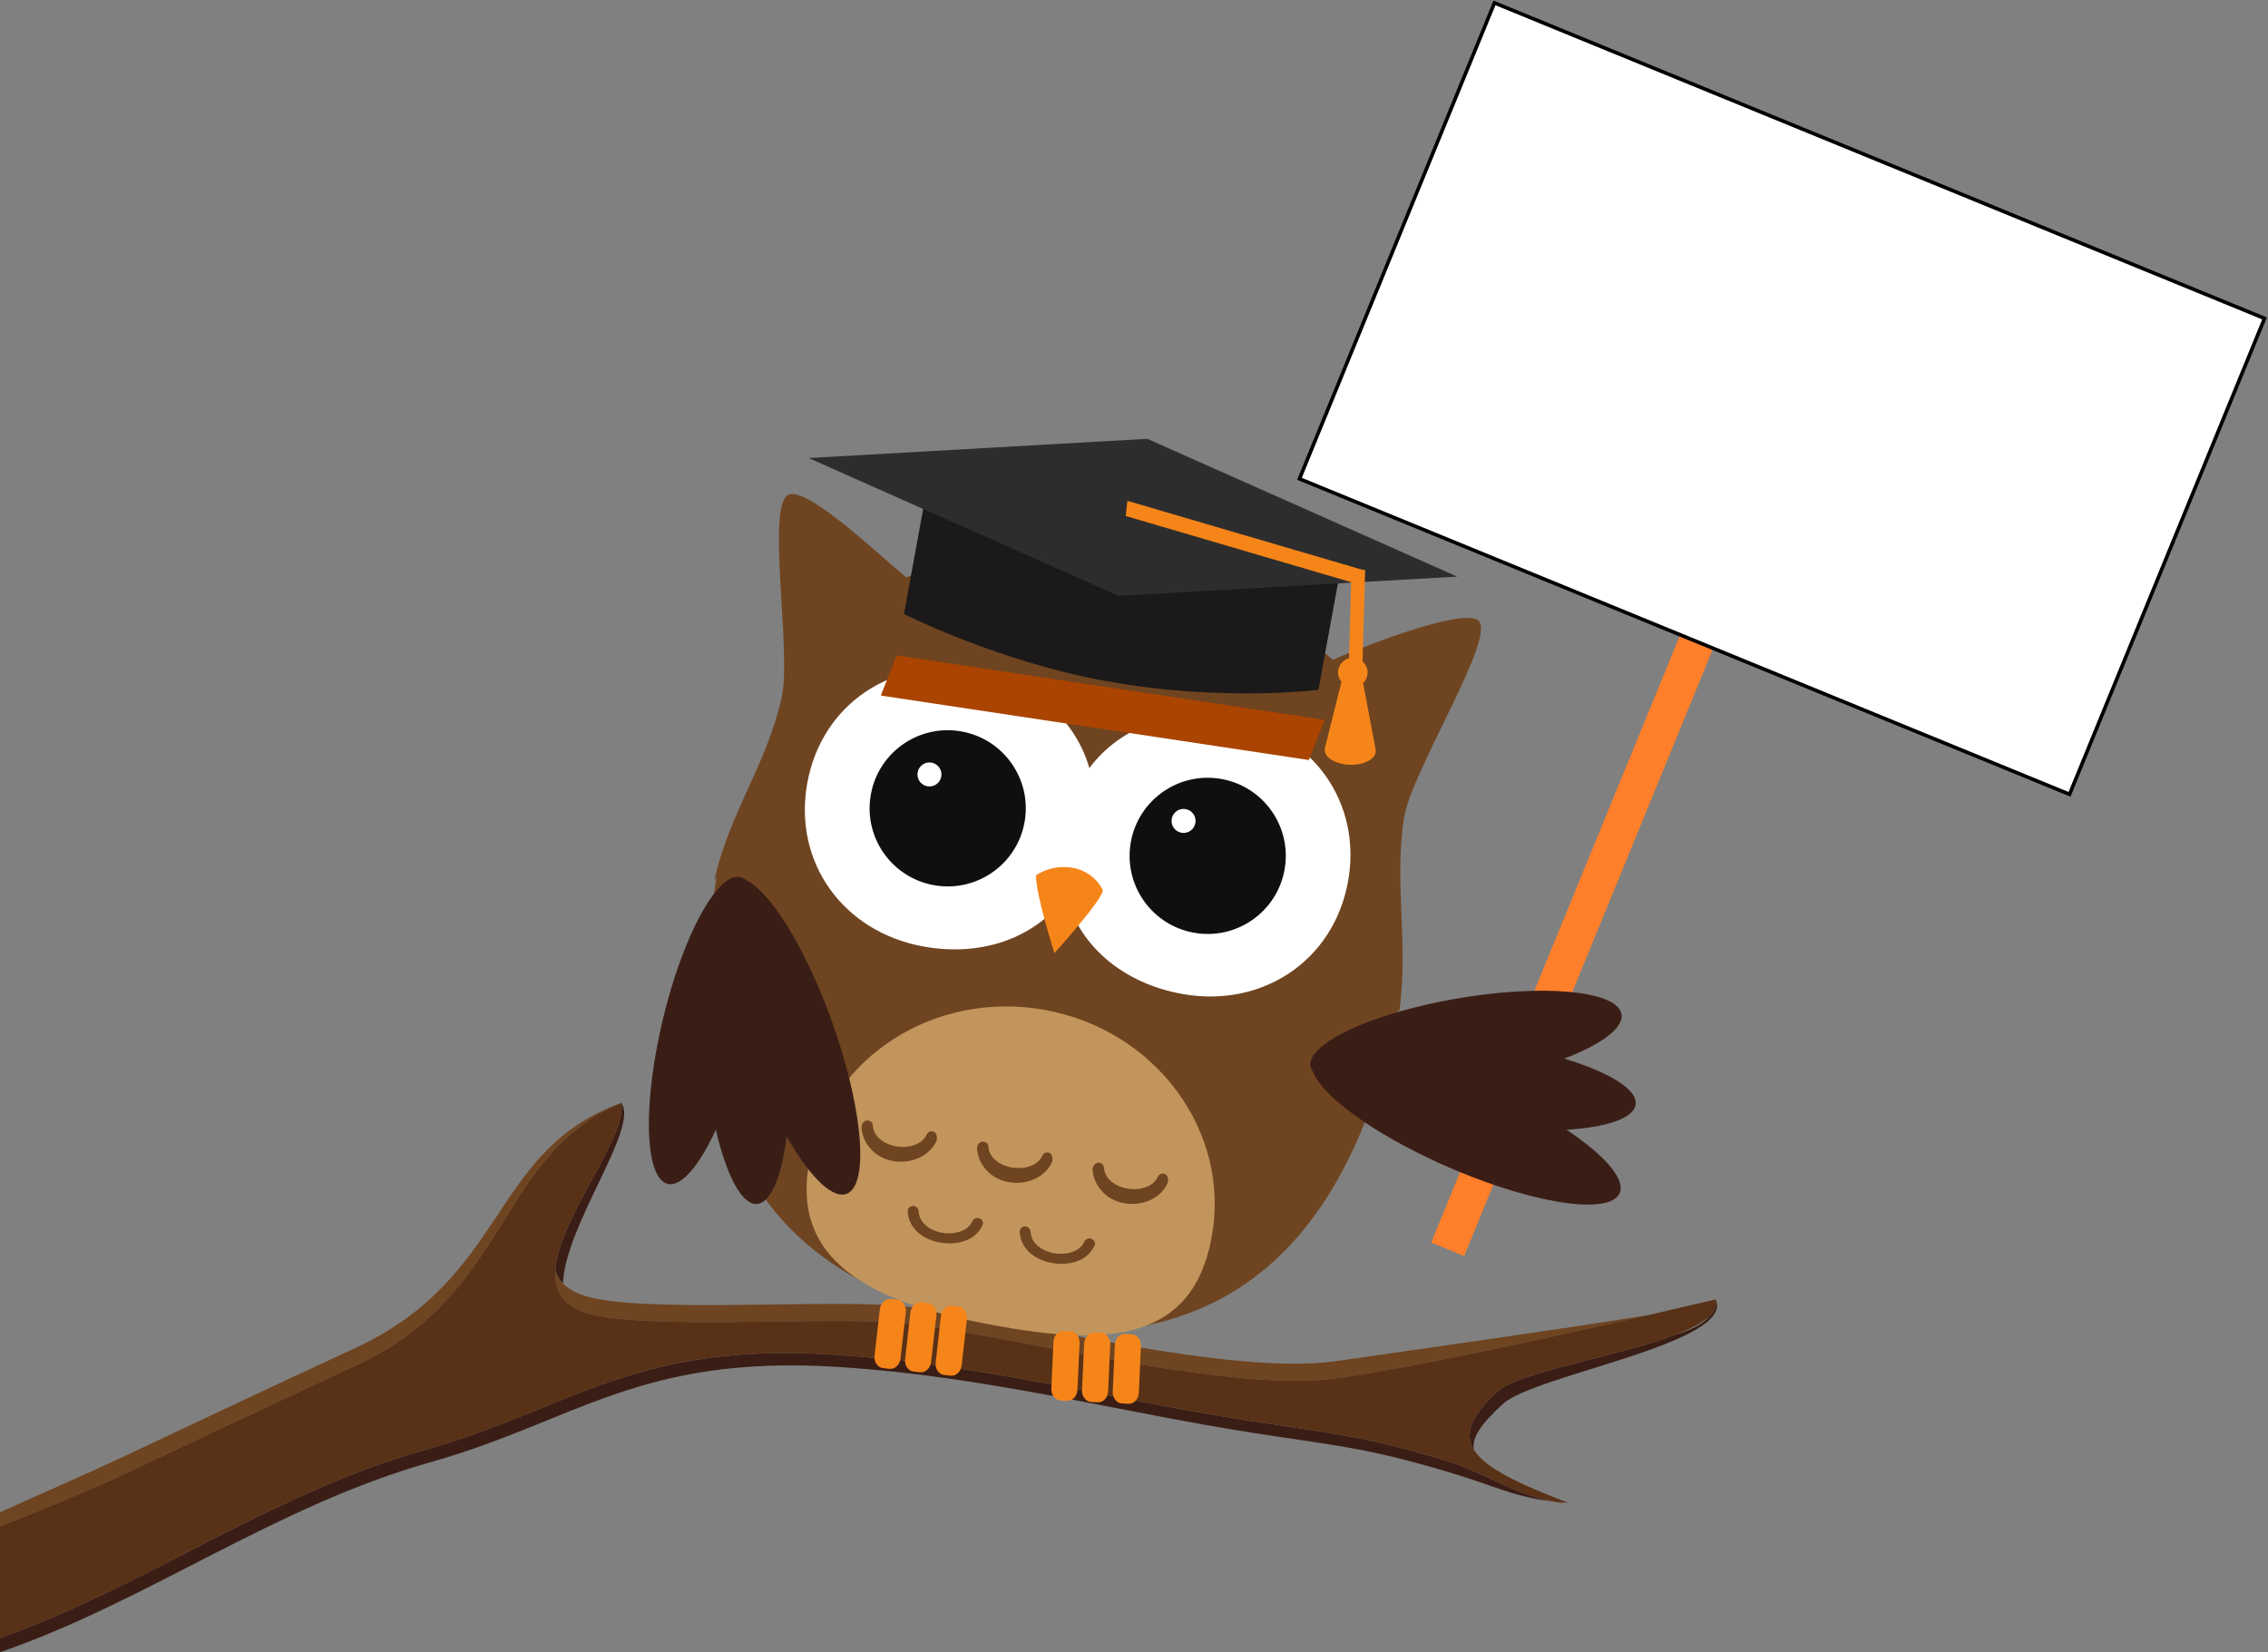 <?xml version="1.0" encoding="UTF-8" standalone="no"?>
<svg
   xmlns:dc="http://purl.org/dc/elements/1.1/"
   xmlns:cc="http://creativecommons.org/ns#"
   xmlns:rdf="http://www.w3.org/1999/02/22-rdf-syntax-ns#"
   xmlns:svg="http://www.w3.org/2000/svg"
   xmlns="http://www.w3.org/2000/svg"
   viewBox="0 0 629.057 458.269"
   height="458.269"
   width="629.057"
   xml:space="preserve"
   version="1.1"
   id="svg2"><rect x="0" y="0" width="629.057" height="458.269" fill="#808080" stroke="none"/><defs
     id="defs6" /><g
     transform="matrix(1.25,0,0,-1.25,0,582.574)"
     id="g10"><path
       d="m 346.503,132.72 c 0.469,-0.036 0.936,-0.073 1.431,-0.098 -0.515,0.027 -1.01,0.076 -1.504,0.126 0.024,-0.01 0.049,-0.019 0.073,-0.028"
       style="fill:#3a1e16;fill-opacity:1;fill-rule:nonzero;stroke:none"
       id="path16" /><path
       d="m 124.919,181.264 c 0.463,12.975 16.956,34.5 12.963,40.077 0.026,-0.166 0.044,-0.335 0.056,-0.507 0.535,-8.073 -14.079,-25.403 -14.716,-36.696 0.314,-1.053 0.861,-2.018 1.697,-2.874"
       style="fill:#3a1e16;fill-opacity:1;fill-rule:nonzero;stroke:none"
       id="path18" /><path
       d="m 320.006,142.221 c -18.024,5.335 -23.471,5.597 -42.59,8.55 -30.343,4.688 -59.722,12.676 -92.862,14.733 C 140.57,168.236 126.479,153.437 94.422,144.391 60.197,134.738 32.092,113.93 0,102.614 l 0,-3.17 c 32.601,11.212 60.981,32.426 95.638,42.199 32.057,9.046 46.148,23.847 90.132,21.115 33.14,-2.059 62.519,-10.046 92.863,-14.735 19.119,-2.951 24.564,-3.214 42.589,-8.548 9.829,-2.911 14.591,-5.499 22.711,-6.504 -0.693,0.154 -1.369,0.34 -2.022,0.562 -7.48,1.875 -13.131,6.089 -21.905,8.688"
       style="fill:#3a1e16;fill-opacity:1;fill-rule:nonzero;stroke:none"
       id="path20" /><path
       d="m 380.724,177.74 c 0.306,-1.344 -0.251,-2.58 -1.453,-3.733 -1.228,-1.691 -4.034,-3.046 -7.717,-4.187 -12.675,-4.78 -34.418,-8.115 -39.226,-12.485 -5.932,-5.388 -7.509,-9.407 -5.251,-13.011 -0.607,2.63 1.494,5.747 6.467,10.264 7.06,6.417 51.466,13.455 47.18,23.152"
       style="fill:#3a1e16;fill-opacity:1;fill-rule:nonzero;stroke:none"
       id="path22" /><path
       d="M 137.882,221.341 C 108.524,210.702 112.953,182.627 78.481,166.775 61.986,159.185 44.851,151.047 27.811,143.037 19.31,139.035 9.866,134.967 0,130.489 l 0,-3.135 c 10.031,4.017 19.291,7.719 28.172,11.9 17.039,8.01 34.174,16.147 50.67,23.738 34.472,15.852 31.439,46.903 59.04,58.349"
       style="fill:#6f4420;fill-opacity:1;fill-rule:nonzero;stroke:none"
       id="path24" /><path
       d="m 201.584,176.082 c -16.061,2.048 -60.838,-1.818 -72.721,2.74 -1.717,0.659 -3.008,1.484 -3.944,2.442 -0.836,0.856 -1.383,1.821 -1.697,2.874 -0.228,-4.037 1.326,-7.304 6.001,-9.099 11.883,-4.559 56.661,-0.692 72.722,-2.74 25.984,-3.315 71.631,-15.426 95.039,-12.024 17.793,2.588 47.288,9.053 68.801,13.99 -21.405,-3.479 -51.162,-7.588 -69.16,-10.206 -23.409,-3.402 -69.057,8.708 -95.041,12.023"
       style="fill:#6f4420;fill-opacity:1;fill-rule:nonzero;stroke:none"
       id="path26" /><path
       d="m 217.309,260.131 c 3.841,-0.341 6.951,-0.152 8.728,0.947 -2.056,-0.811 -5.113,-1.049 -8.728,-0.947"
       style="fill:#6f4420;fill-opacity:1;fill-rule:nonzero;stroke:none"
       id="path28" /><path
       d="m 346.43,132.748 c -1.595,0.159 -3.092,0.428 -4.519,0.785 0.653,-0.222 1.329,-0.408 2.022,-0.562 0.977,-0.217 1.984,-0.383 3.055,-0.44 -0.164,0.063 -0.322,0.126 -0.485,0.189 -0.024,0.009 -0.049,0.018 -0.073,0.028"
       style="fill:#6f4420;fill-opacity:1;fill-rule:nonzero;stroke:none"
       id="path30" /><path
       d="m 380.724,177.74 c -4.189,-0.987 -9.293,-2.179 -14.939,-3.475 -21.513,-4.937 -51.008,-11.402 -68.801,-13.99 -23.408,-3.402 -69.055,8.709 -95.039,12.024 -16.061,2.048 -60.839,-1.819 -72.722,2.74 -4.675,1.795 -6.229,5.062 -6.001,9.099 0.637,11.293 15.251,28.623 14.716,36.696 -0.012,0.173 -0.03,0.342 -0.056,0.507 C 110.281,209.895 113.314,178.844 78.842,162.992 62.346,155.401 45.211,147.264 28.172,139.254 19.291,135.073 10.031,131.371 0,127.354 l 0,-24.74 c 32.092,11.316 60.197,32.124 94.422,41.777 32.057,9.046 46.148,23.845 90.132,21.113 33.14,-2.057 62.519,-10.045 92.862,-14.733 19.119,-2.953 24.566,-3.215 42.59,-8.55 8.774,-2.599 14.425,-6.813 21.905,-8.688 1.427,-0.357 2.924,-0.626 4.519,-0.785 0.494,-0.05 0.989,-0.099 1.504,-0.126 -11.19,4.248 -18.363,7.722 -20.857,11.702 -2.258,3.604 -0.681,7.623 5.251,13.011 4.808,4.37 26.551,7.705 39.226,12.485 3.384,1.277 6.122,2.657 7.717,4.187 1.202,1.153 1.759,2.389 1.453,3.733"
       style="fill:#593117;fill-opacity:1;fill-rule:nonzero;stroke:none"
       id="path32" /><path
       d="m 311.513,284.503 c 1.584,10.422 21.1,40.95 16.377,43.978 -3.819,2.432 -24.347,-5.396 -32.144,-8.827 -11.266,10.153 -28.706,8.054 -47.892,11.562 -18.369,3.359 -33.188,11.597 -46.808,6.751 -6.269,5.201 -21.112,19.398 -25.793,18.421 -5.512,-1.166 0.441,-34.608 -1.769,-44.919 -3.23,-14.894 -11.74,-25.833 -14.955,-40.754 l 0.47,0.719 c -10.19,-62.233 15.779,-90.886 60.558,-99.073 44.424,-8.122 77.946,9.239 90.662,69.769 l 0.206,-0.897 c 2.261,15.075 -1.155,28.19 1.088,43.27"
       style="fill:#6f4420;fill-opacity:1;fill-rule:nonzero;stroke:none"
       id="path34" /><path
       d="m 268.868,191.587 c -4.262,-23.312 -23.186,-24.191 -47.864,-19.679 -24.666,4.51 -45.741,12.703 -41.479,36.014 4.262,23.313 27.719,38.538 52.389,34.028 24.672,-4.511 41.216,-27.05 36.954,-50.362"
       style="fill:#c2955c;fill-opacity:1;fill-rule:nonzero;stroke:none"
       id="path36" /><path
       d="m 223.858,203.745 -0.099,0.018 c -4.088,0.747 -6.764,3.989 -6.957,7.462 -0.039,0.66 0.515,1.468 1.187,1.513 0.672,0.039 1.284,-0.363 1.315,-1.037 0.161,-2.794 2.842,-4.249 5.074,-4.673 2.539,-0.473 5.753,0.146 6.898,2.594 0.285,0.62 1.016,0.895 1.619,0.613 0.62,-0.286 0.798,-1.476 0.508,-2.089 -1.676,-3.627 -6.036,-5.042 -9.543,-4.4"
       style="fill:#6f4420;fill-opacity:1;fill-rule:nonzero;stroke:none"
       id="path38" /><path
       d="m 198.201,208.435 -0.094,0.017 c -4.081,0.746 -6.758,3.987 -6.95,7.461 -0.04,0.66 0.523,1.467 1.186,1.513 0.667,0.04 1.278,-0.362 1.311,-1.037 0.169,-2.795 2.853,-4.251 5.078,-4.674 2.54,-0.474 5.749,0.146 6.892,2.595 0.279,0.621 1.015,0.895 1.628,0.611 0.604,-0.283 0.805,-1.477 0.512,-2.09 -1.694,-3.623 -6.049,-5.039 -9.564,-4.397"
       style="fill:#6f4420;fill-opacity:1;fill-rule:nonzero;stroke:none"
       id="path40" /><path
       d="m 249.492,199.058 -0.086,0.016 c -4.082,0.746 -6.766,3.989 -6.976,7.465 -0.022,0.657 0.536,1.464 1.197,1.511 0.678,0.038 1.276,-0.361 1.326,-1.039 0.161,-2.794 2.83,-4.247 5.064,-4.671 2.538,-0.473 5.758,0.145 6.903,2.593 0.286,0.62 1.019,0.894 1.619,0.613 0.605,-0.283 0.803,-1.476 0.507,-2.089 -1.685,-3.625 -6.036,-5.042 -9.554,-4.398"
       style="fill:#6f4420;fill-opacity:1;fill-rule:nonzero;stroke:none"
       id="path42" /><path
       d="m 233.41,185.824 -0.094,0.017 c -4.088,0.747 -6.86,3.401 -7.058,6.865 -0.044,0.676 0.469,1.18 1.134,1.22 0.677,0.044 1.247,-0.509 1.281,-1.186 0.159,-2.803 2.829,-4.313 5.049,-4.737 2.56,-0.478 5.764,0.101 6.899,2.553 0.278,0.62 1.015,0.879 1.633,0.58 0.613,-0.274 0.883,-0.874 0.609,-1.485 -1.684,-3.619 -5.932,-4.471 -9.452,-3.828"
       style="fill:#6f4420;fill-opacity:1;fill-rule:nonzero;stroke:none"
       id="path44" /><path
       d="m 208.575,190.365 -0.099,0.018 c -4.098,0.749 -6.88,3.405 -7.063,6.866 -0.048,0.677 0.458,1.182 1.138,1.219 0.672,0.045 1.25,-0.509 1.287,-1.187 0.147,-2.801 2.819,-4.311 5.057,-4.739 2.537,-0.474 5.746,0.104 6.879,2.556 0.295,0.617 1.022,0.877 1.635,0.579 0.598,-0.271 0.895,-0.876 0.601,-1.483 -1.68,-3.62 -5.919,-4.473 -9.434,-3.831"
       style="fill:#6f4420;fill-opacity:1;fill-rule:nonzero;stroke:none"
       id="path46" /><path
       d="m 273.392,306.719 c -12.568,2.298 -24.506,-1.522 -31.675,-11.096 -3.315,11.491 -13.116,19.285 -25.703,21.587 -17.672,3.231 -33.645,-7.183 -36.877,-24.858 -3.232,-17.68 8.023,-33.069 25.695,-36.3 12.571,-2.298 24.505,1.519 31.673,11.092 3.318,-11.511 13.132,-19.314 25.699,-21.611 17.677,-3.232 33.665,7.18 36.9,24.87 3.234,17.69 -8.036,33.085 -25.713,36.317"
       style="fill:#ffffff;fill-opacity:1;fill-rule:nonzero;stroke:none"
       id="path48" /><path
       d="m 244.594,268.781 c 1.332,-0.991 -10.625,-14.21 -10.625,-14.21 0,0 -4.191,13.035 -4.076,17.268 4.209,2.853 11.481,2.772 14.701,-3.058"
       style="fill:#f68519;fill-opacity:1;fill-rule:nonzero;stroke:none"
       id="path50" /><path
       d="m 183.841,241.471 c -5.784,15.37 -13.153,26.862 -18.276,29.282 -0.318,0.278 -0.65,0.487 -1.011,0.62 -0.471,0.157 -0.981,0.181 -1.504,0.066 -0.007,0.002 -0.013,6.7e-4 -0.033,-0.003 -0.343,-0.047 -0.691,-0.194 -1.01,-0.373 -4.801,-2.483 -10.905,-14.771 -14.77,-30.554 -4.604,-18.768 -4.282,-35.367 0.678,-37.07 3.054,-1.059 7.145,3.739 10.921,11.939 2.403,-10.349 5.906,-16.979 9.325,-16.446 2.989,0.464 5.274,6.246 6.398,14.895 5.329,-9.255 10.627,-14.381 13.767,-12.435 4.73,2.965 2.72,20.913 -4.485,40.079"
       style="fill:#3a1e16;fill-opacity:1;fill-rule:nonzero;stroke:none"
       id="path52" /><path
       d="m 227.33,283.584 c -1.721,-9.414 -10.747,-15.65 -20.162,-13.929 -9.414,1.721 -15.649,10.748 -13.928,20.162 1.721,9.413 10.747,15.649 20.161,13.928 9.415,-1.721 15.65,-10.748 13.929,-20.161"
       style="fill:#100f0d;fill-opacity:1;fill-rule:nonzero;stroke:none"
       id="path56" /><path
       d="m 208.86,293.735 c -0.265,-1.448 -1.654,-2.408 -3.1,-2.143 -1.45,0.265 -2.409,1.654 -2.144,3.102 0.265,1.448 1.653,2.408 3.103,2.143 1.446,-0.264 2.406,-1.654 2.141,-3.102"
       style="fill:#ffffff;fill-opacity:1;fill-rule:nonzero;stroke:none"
       id="path58" /><path
       d="m 285.021,273.036 c -1.721,-9.414 -10.747,-15.65 -20.161,-13.929 -9.413,1.721 -15.651,10.748 -13.93,20.162 1.721,9.413 10.75,15.649 20.163,13.928 9.414,-1.721 15.649,-10.748 13.928,-20.161"
       style="fill:#100f0d;fill-opacity:1;fill-rule:nonzero;stroke:none"
       id="path60" /><path
       d="m 265.241,283.427 c -0.265,-1.448 -1.653,-2.408 -3.102,-2.143 -1.448,0.265 -2.408,1.654 -2.143,3.102 0.265,1.448 1.654,2.408 3.102,2.143 1.449,-0.265 2.408,-1.654 2.143,-3.102"
       style="fill:#ffffff;fill-opacity:1;fill-rule:nonzero;stroke:none"
       id="path62" /><path
       d="m 251.113,169.997 -1.446,0.076 c -1.198,0.055 -2.226,-1.032 -2.29,-2.421 l -0.475,-10.382 c -0.064,-1.386 0.861,-2.57 2.058,-2.627 l 1.445,-0.068 c 1.195,-0.058 2.227,1.03 2.291,2.418 l 0.471,10.384 c 0.067,1.384 -0.863,2.566 -2.055,2.619 z m -6.812,0.333 c 1.195,-0.057 2.12,-1.236 2.054,-2.626 l -0.473,-10.384 c -0.064,-1.388 -1.092,-2.475 -2.287,-2.417 l -1.449,0.072 c -1.19,0.058 -2.12,1.237 -2.055,2.623 l 0.472,10.383 c 0.067,1.385 1.096,2.474 2.291,2.414 l 1.447,-0.065 0,0 z m -6.813,0.326 -1.446,0.069 c -1.199,0.055 -2.227,-1.032 -2.292,-2.414 l -0.474,-10.386 c -0.061,-1.387 0.863,-2.564 2.058,-2.622 l 1.446,-0.072 c 1.195,-0.059 2.226,1.031 2.286,2.417 l 0.482,10.381 c 0.059,1.389 -0.866,2.569 -2.06,2.627 l 0,0"
       style="fill:#f68519;fill-opacity:1;fill-rule:evenodd;stroke:none"
       id="path64" /><path
       d="m 195.234,175.569 -1.182,-10.327 c -0.157,-1.381 0.689,-2.618 1.876,-2.752 l 1.439,-0.162 c 1.191,-0.132 2.293,0.888 2.45,2.267 l 1.179,10.327 c 0.158,1.379 -0.686,2.617 -1.874,2.751 l -1.441,0.155 c -1.185,0.137 -2.291,-0.883 -2.447,-2.26 z m 9.225,1.506 1.441,-0.165 c 1.187,-0.131 2.031,-1.367 1.876,-2.745 l -1.181,-10.328 c -0.156,-1.379 -1.261,-2.396 -2.446,-2.266 l -1.443,0.162 c -1.188,0.131 -2.031,1.368 -1.875,2.75 l 1.182,10.327 c 0.156,1.384 1.257,2.401 2.446,2.266 l 0,0 z m 6.779,-0.758 c -1.189,0.13 -2.29,-0.889 -2.452,-2.269 l -1.173,-10.326 c -0.159,-1.377 0.684,-2.615 1.873,-2.75 l 1.439,-0.159 c 1.191,-0.13 2.29,0.886 2.449,2.266 l 1.181,10.326 c 0.155,1.376 -0.686,2.614 -1.878,2.748 l -1.439,0.164 0,0"
       style="fill:#f68519;fill-opacity:1;fill-rule:evenodd;stroke:none"
       id="path66" /><path
       d="m 245.254,314.963 c -23.98,4.384 -44.673,14.853 -44.673,14.853 l 4.799,26.248 c 30.656,-5.605 61.314,-11.21 91.97,-16.815 l -4.799,-26.248 c 0,0 -21.436,-2.766 -47.297,1.963"
       style="fill:#1b1919;fill-opacity:1;fill-rule:evenodd;stroke:none"
       id="path68" /><path
       d="m 323.337,338.113 -68.77,30.576 -75.145,-4.264 68.775,-30.576 75.14,4.263"
       style="fill:#2e2d2d;fill-opacity:1;fill-rule:evenodd;stroke:none"
       id="path70" /><path
       d="m 249.771,351.566 52.248,-15.338 0.383,3.366 -52.248,15.338 -0.383,-3.366 z"
       style="fill:#f68519;fill-opacity:1;fill-rule:evenodd;stroke:none"
       id="path72" /><path
       d="m 299.251,317.075 3.021,-0.085 0.633,22.617 -3.021,0.085 -0.633,-22.617 z"
       style="fill:#f68519;fill-opacity:1;fill-rule:evenodd;stroke:none"
       id="path74" /><path
       d="m 302.462,314.478 c 0.585,0.569 0.965,1.354 0.994,2.235 0.06,1.811 -1.36,3.329 -3.173,3.39 -1.808,0.06 -3.325,-1.36 -3.385,-3.171 -0.028,-0.832 0.269,-1.596 0.761,-2.191 l -3.713,-14.772 0.044,-0.002 c -0.013,-0.079 -0.049,-0.155 -0.052,-0.236 -0.059,-1.755 2.429,-3.262 5.554,-3.366 3.128,-0.104 5.71,1.234 5.769,2.989 0.003,0.081 -0.027,0.16 -0.035,0.239 l 0.043,-0.002 -2.807,14.886"
       style="fill:#f68519;fill-opacity:1;fill-rule:nonzero;stroke:none"
       id="path76" /><rect
       transform="matrix(0.925,-0.379,-0.379,-0.925,0,0)"
       y="-508.298"
       x="221.77"
       height="211.647"
       width="7.904"
       id="rect3558"
       style="fill:#ff7f2a;fill-rule:evenodd;stroke:none;stroke-width:0.8px;stroke-linecap:butt;stroke-linejoin:miter;stroke-opacity:1" /><rect
       transform="matrix(0.925,-0.379,-0.379,-0.925,0,0)"
       y="-556.6"
       x="130.437"
       height="114.167"
       width="184.726"
       id="rect3611"
       style="fill:#ffffff;fill-rule:evenodd;stroke:#000000;stroke-width:0.8px;stroke-linecap:butt;stroke-linejoin:miter;stroke-opacity:1" /><path
       d="m 319.405,207.95 c -14.952,6.786 -25.93,14.895 -28.007,20.171 -0.257,0.339 -0.442,0.677 -0.551,1.05 -0.122,0.472 -0.114,0.985 0.034,1.503 -0.003,0.008 10e-4,0.01 0.004,0.036 0.072,0.332 0.243,0.667 0.444,0.97 2.793,4.632 15.457,9.915 31.461,12.728 19.033,3.348 35.571,1.938 36.946,-3.137 0.853,-3.113 -4.204,-6.88 -12.635,-10.107 10.168,-3.085 16.55,-7.015 15.792,-10.391 -0.659,-2.958 -6.584,-4.843 -15.284,-5.403 8.881,-5.926 13.643,-11.547 11.493,-14.548 -3.271,-4.526 -21.047,-1.332 -39.695,7.128"
       style="fill:#3a1e16;fill-opacity:1;fill-rule:nonzero;stroke:none"
       id="path54" /><rect
       transform="matrix(0.989,-0.149,-0.368,-0.93,0,0)"
       y="-355.784"
       x="68.787"
       height="9.577"
       width="96.032"
       id="rect4853-3"
       style="fill:#aa4400;fill-opacity:1;stroke:none" /></g></svg>
